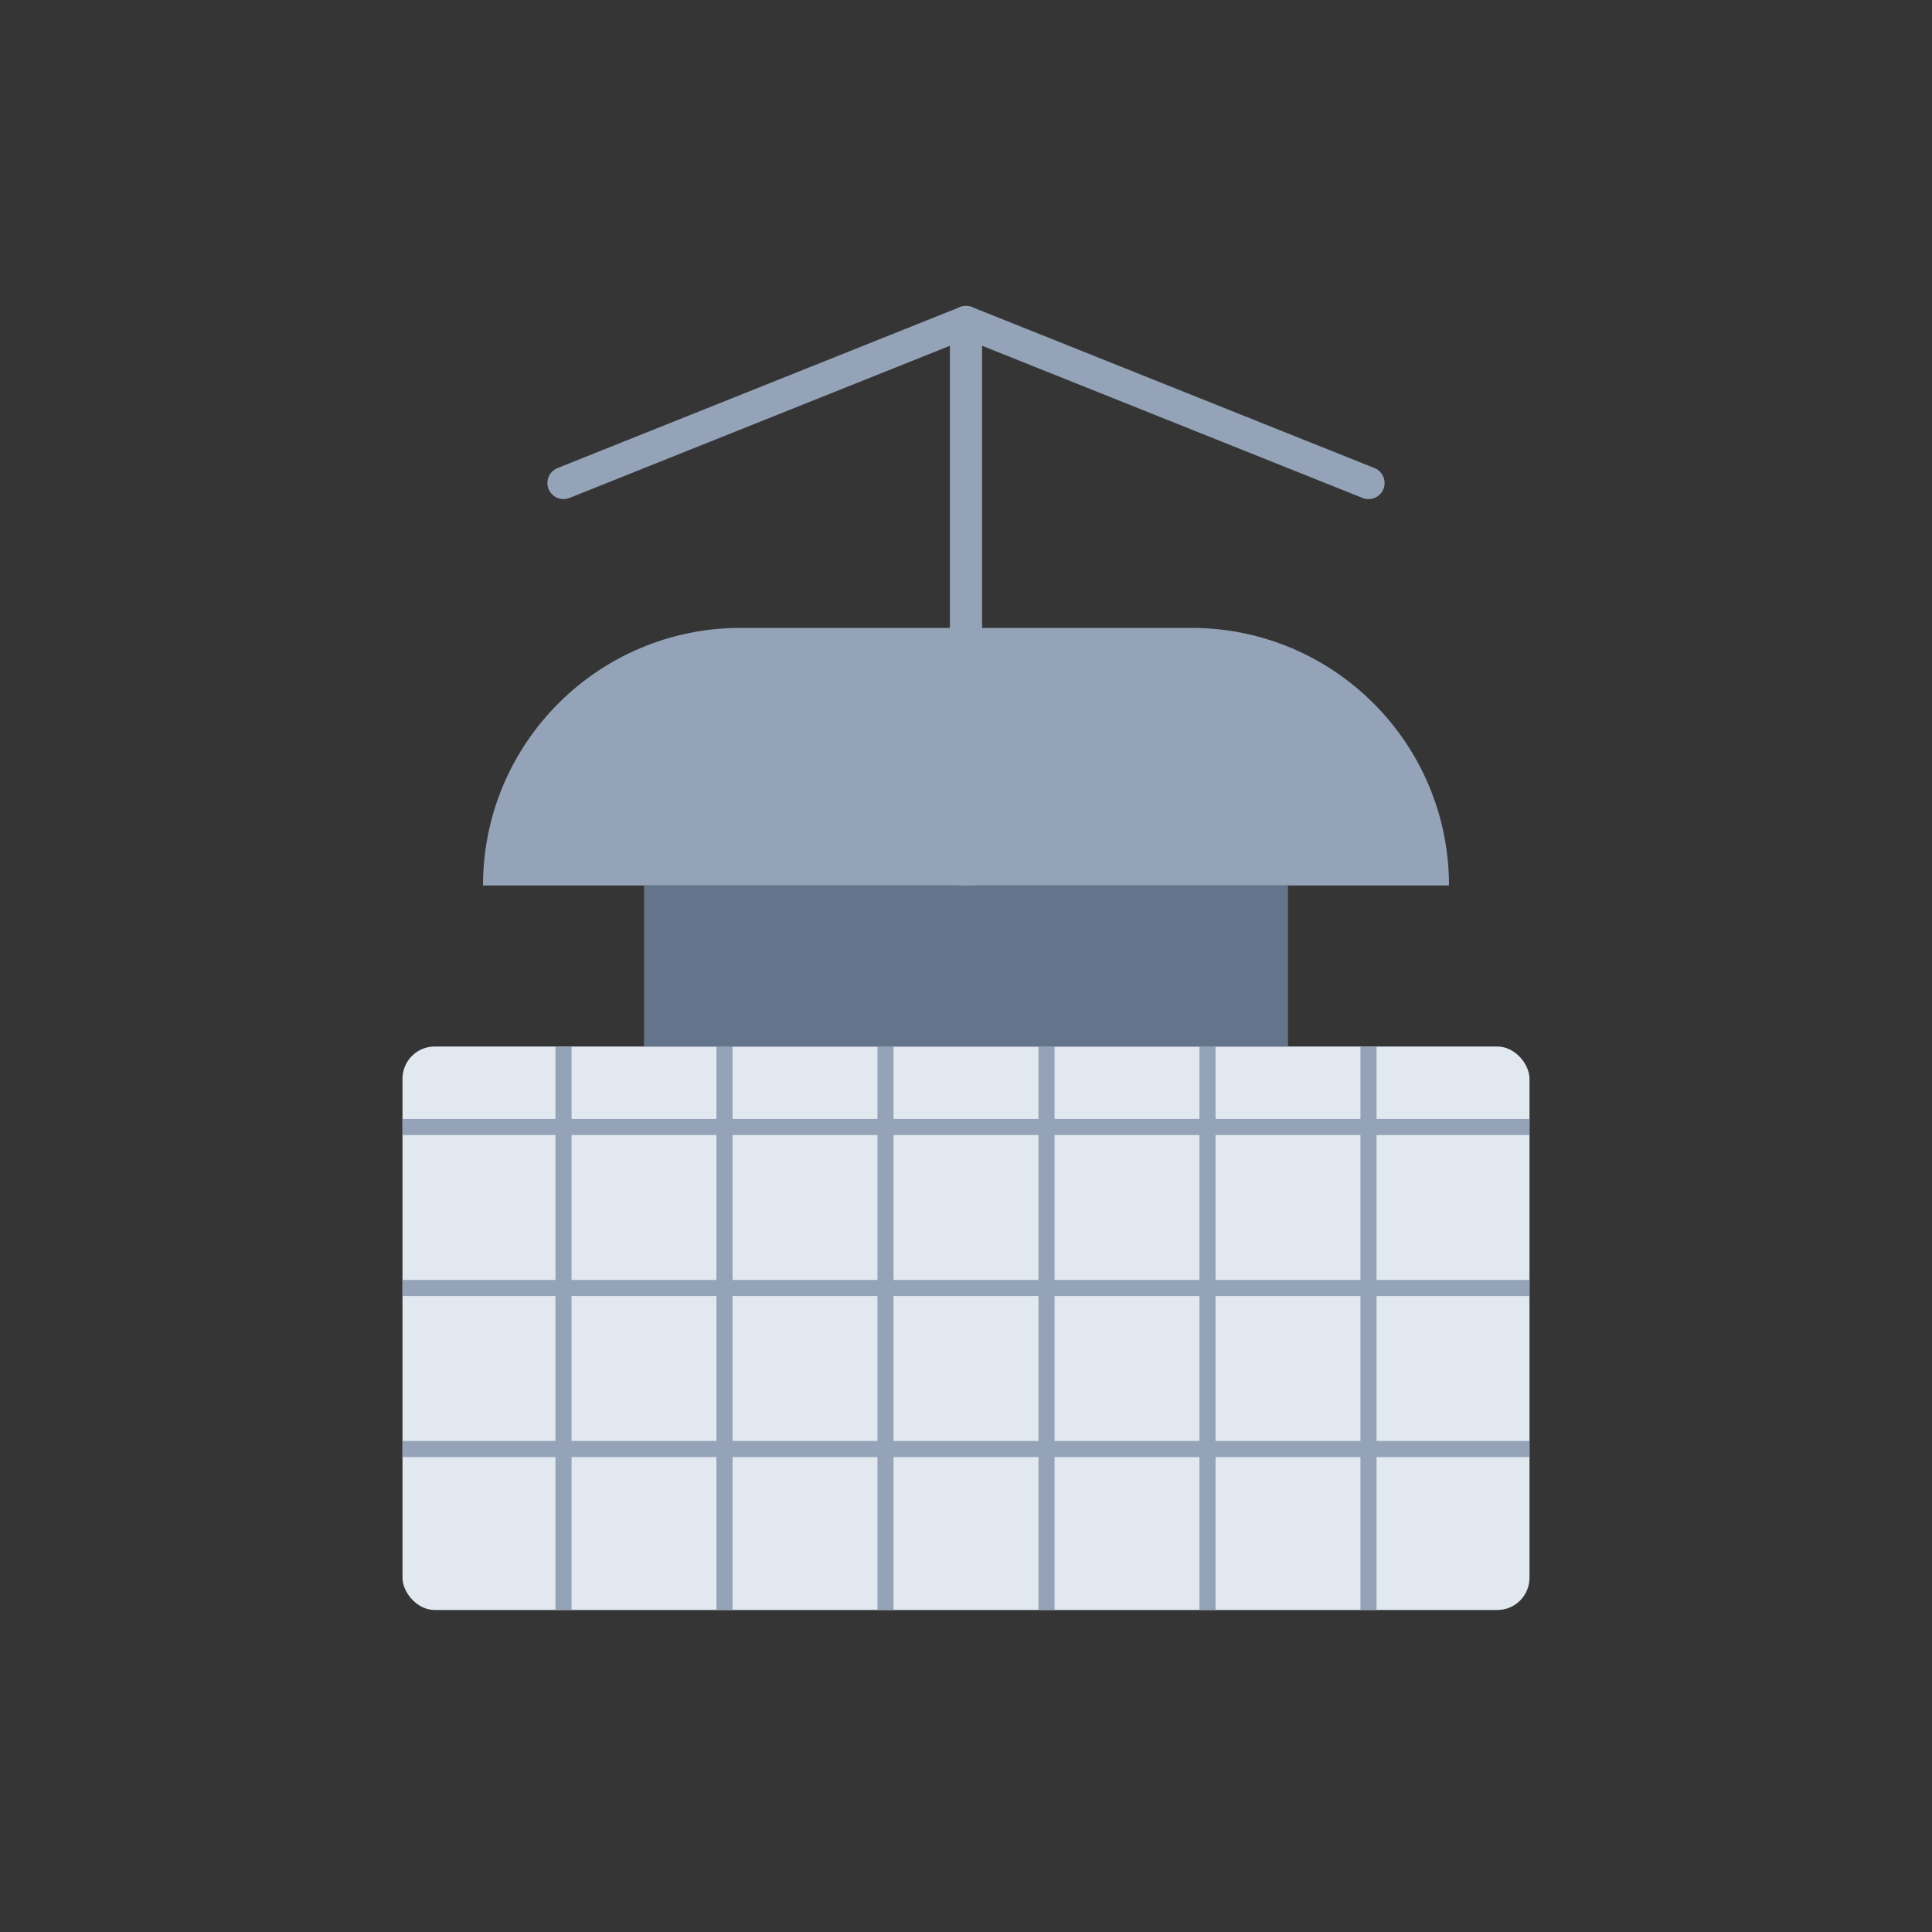 <svg xmlns="http://www.w3.org/2000/svg" width="240" height="240" viewBox="0 0 240 240" fill="none">
  <rect x="0" y="0" width="240" height="240" fill="#333333" stroke="none"/>
  <rect width="240" height="240" fill="white" fill-opacity="0.01"/>
  <rect x="50" y="130" width="140" height="70" rx="4" fill="#E2E8F0"/>
  <path d="M50 140L190 140" stroke="#94A3B8" stroke-width="2"/>
  <path d="M50 160L190 160" stroke="#94A3B8" stroke-width="2"/>
  <path d="M50 180L190 180" stroke="#94A3B8" stroke-width="2"/>
  <path d="M70 130L70 200" stroke="#94A3B8" stroke-width="2"/>
  <path d="M90 130L90 200" stroke="#94A3B8" stroke-width="2"/>
  <path d="M110 130L110 200" stroke="#94A3B8" stroke-width="2"/>
  <path d="M130 130L130 200" stroke="#94A3B8" stroke-width="2"/>
  <path d="M150 130L150 200" stroke="#94A3B8" stroke-width="2"/>
  <path d="M170 130L170 200" stroke="#94A3B8" stroke-width="2"/>
  <path d="M70 60L120 40L170 60" stroke="#94A3B8" stroke-width="4" stroke-linecap="round" stroke-linejoin="round"/>
  <path d="M120 40V80" stroke="#94A3B8" stroke-width="4" stroke-linecap="round"/>
  <circle cx="120" cy="95" r="15" fill="#CBD5E1"/>
  <path d="M60 110C60 92.327 74.327 78 92 78H148C165.673 78 180 92.327 180 110V110H60V110Z" fill="#94A3B8"/>
  <rect x="80" y="110" width="80" height="20" fill="#64748B"/>
</svg> 